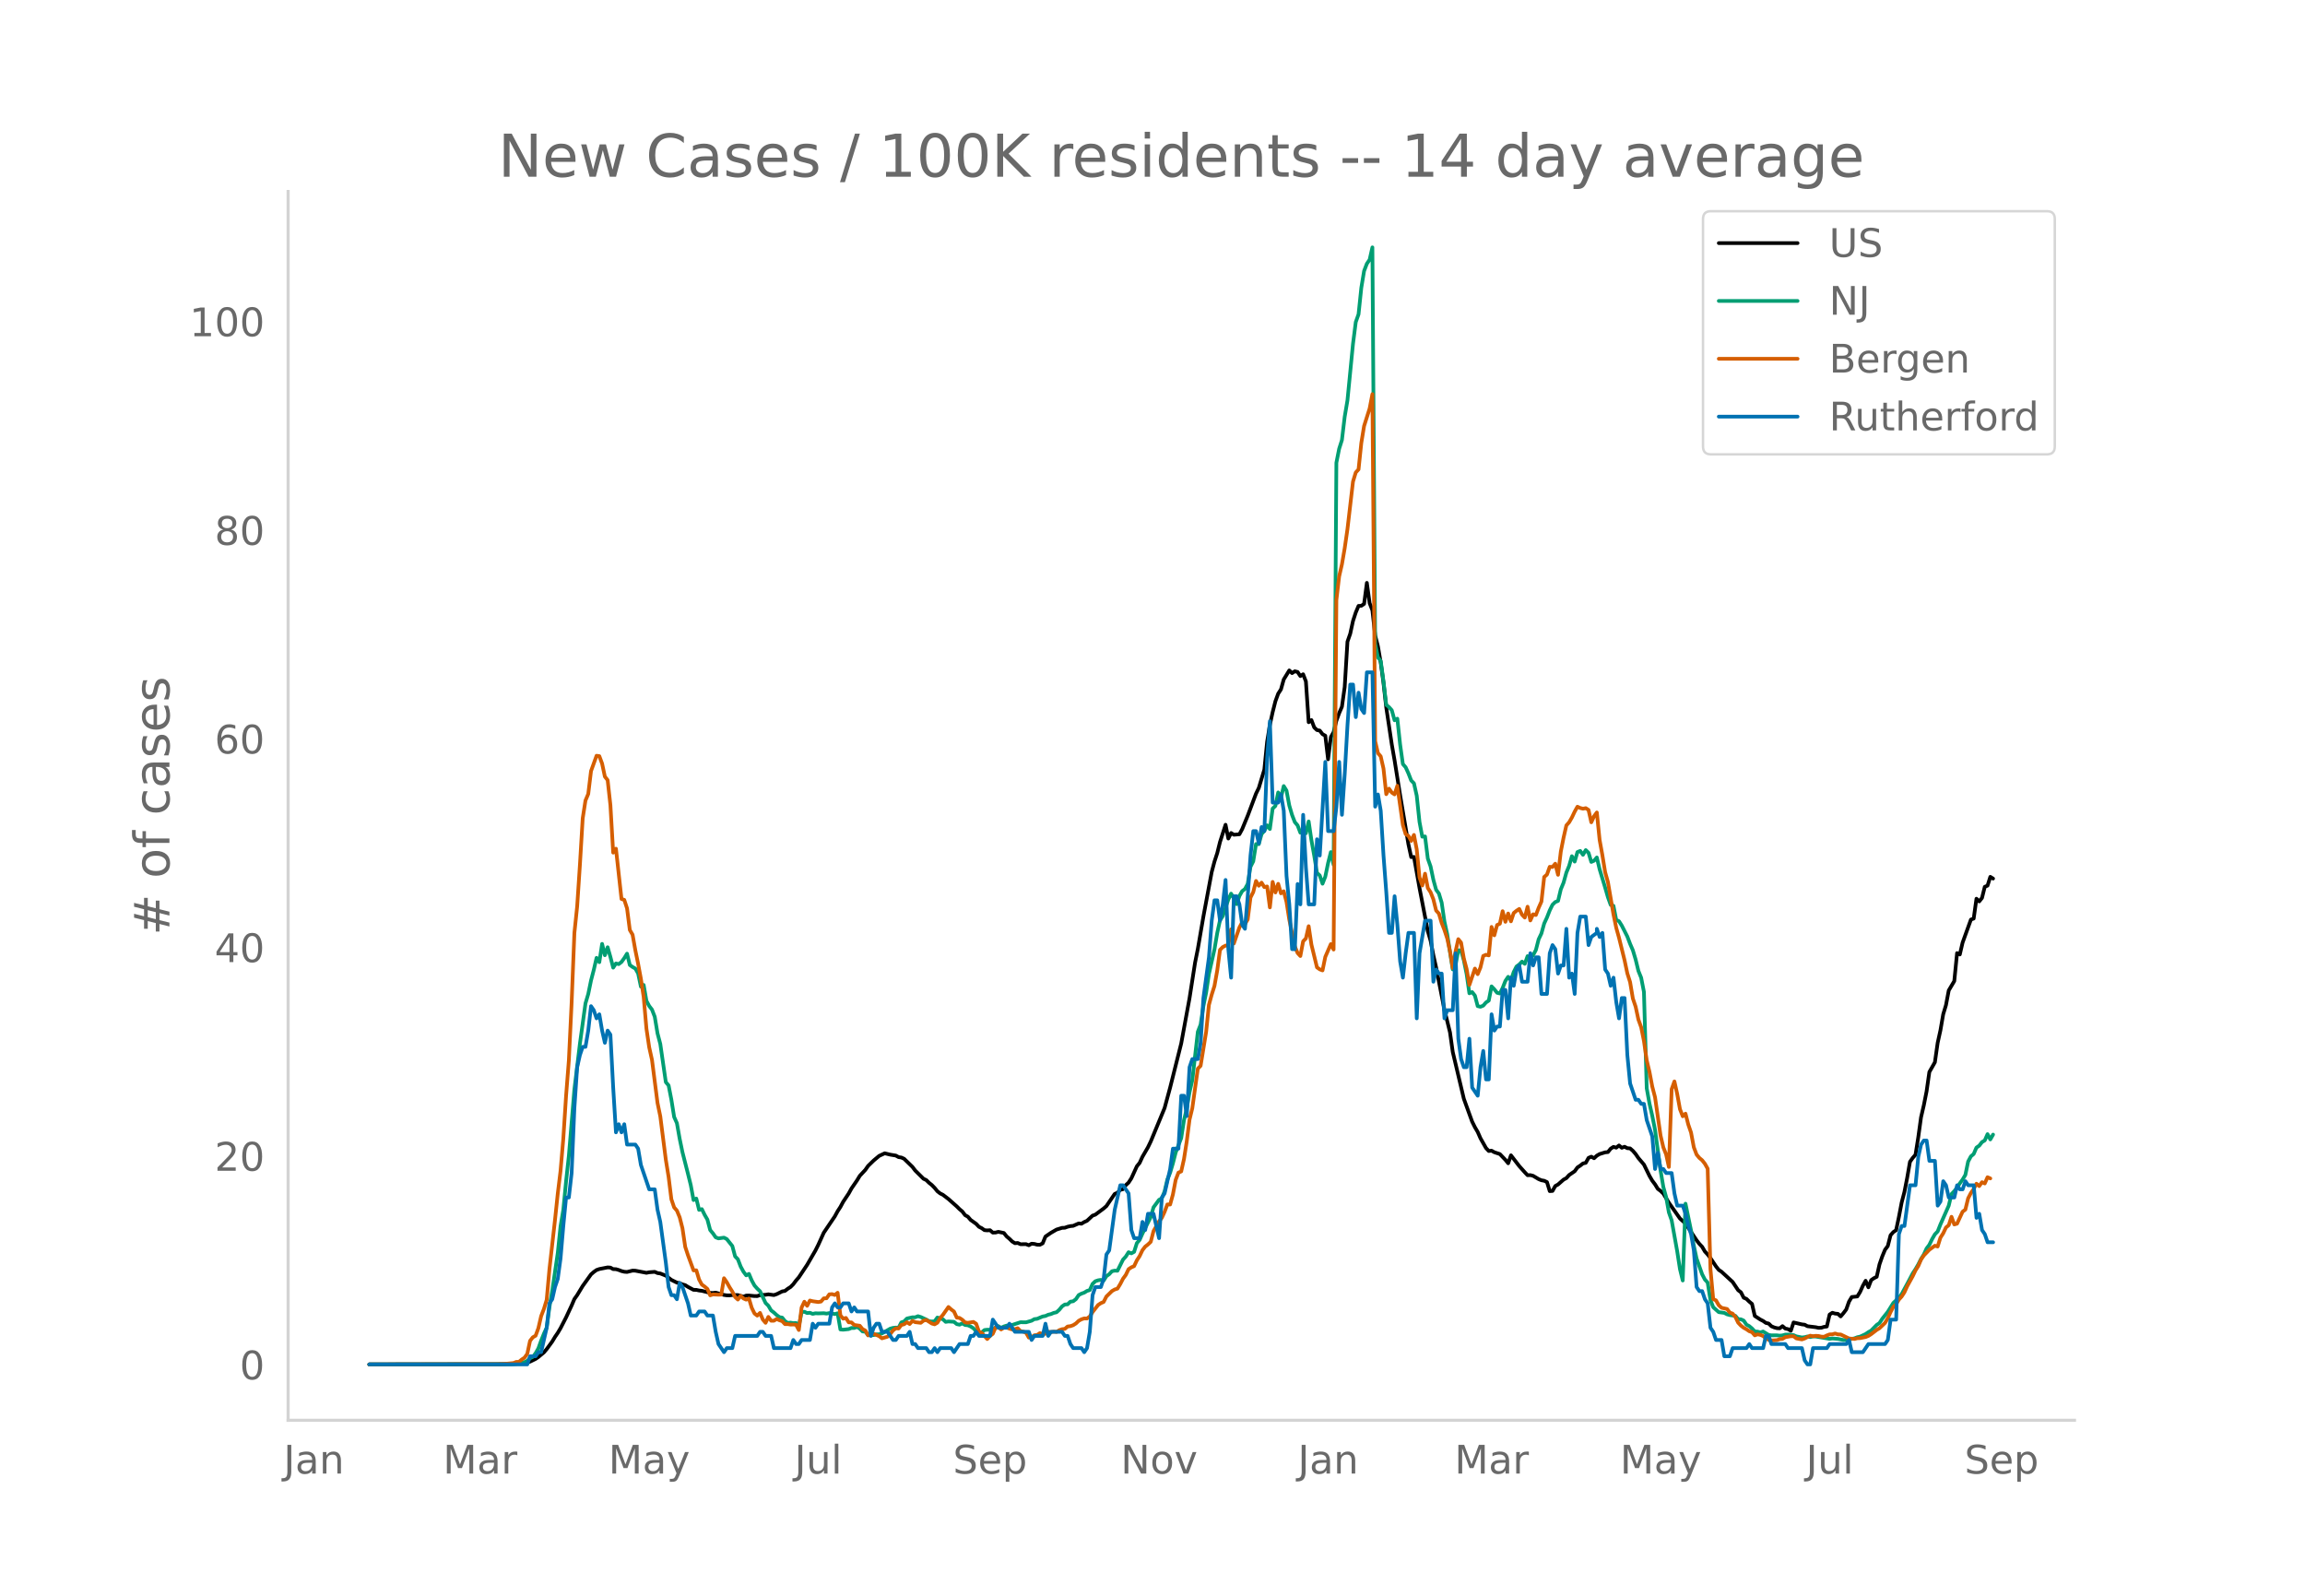 <svg height="864" viewBox="0 0 936 648" width="1248" xmlns="http://www.w3.org/2000/svg" xmlns:xlink="http://www.w3.org/1999/xlink"><defs><style>*{stroke-linecap:butt;stroke-linejoin:round}</style></defs><g id="figure_1"><path d="M0 648h936V0H0z" style="fill:#fff" id="patch_1"/><g id="axes_1"><path d="M117 576.72h725.4V77.76H117z" style="fill:none" id="patch_2"/><path clip-path="url(#pa0c0faa2e2)" d="m149.973 554.039 54.016-.064 6.753-.259 2.25-.209 1.126-.222 1.125-.366 2.25-1.1 1.126-.778 2.25-1.88 1.126-1.326 2.25-3.076 1.126-1.88 1.125-1.643 1.126-1.895 2.25-4.388 2.251-4.828 1.126-2.635 1.125-1.574 2.25-3.723 3.377-4.705 1.125-.982 1.125-.795 1.126-.396 3.376-.662 1.125.074 1.125.618 1.126.026 1.125.325 1.125.444 1.126.276 1.125.085 2.25-.55 1.126.038 4.502.862 1.125-.227 2.25-.173 1.126.5 1.125.167 2.251.887 2.25 1.718 2.251 1.105 1.126.217 1.125.499 1.126.313 1.125.713 2.25 1.193 1.126.012 1.125.252 1.126.133 3.376.847 1.125.026 1.125-.136 3.376.945 1.126.156 1.125.024 1.125-.149 2.251.01 2.25.664 1.126-.452 1.126-.023 2.25.213 1.126.008 1.125-.379 2.25-.15 1.126-.179 2.25.303 1.126-.378 2.25-1.116 1.126-.196 1.125-.877 1.126-.715 1.125-1.13 1.125-1.5 1.126-1.302 3.376-5.068 3.376-5.832 1.125-2.242 2.251-4.961 4.501-6.66 1.126-2.072 1.125-1.725 1.125-2.093 2.251-3.385 1.125-2.034 2.251-3.28 1.126-1.856 2.25-2.417 1.126-1.614 2.25-2.19 2.251-1.881 2.25-1.047 2.251.55 2.251.374 1.125.621 1.126.17 1.125.518 3.376 3.283 1.125 1.476 3.377 3.356 1.125.528 1.125 1.107 1.126.9 1.125 1.153 1.125 1.372 1.126.886 1.125.561 2.25 1.717 3.377 2.997 1.125 1.118 1.125.941 1.126 1.489 1.125.624 1.125 1.307 2.251 1.605 1.126 1.19 1.125.565 1.125.803 1.126.096 1.125-.075 1.125.974 1.126-.034 1.125-.283 2.25.47 1.126 1.405 1.125.945 1.126 1.105 1.125.696 1.125-.093 1.126.508 2.25-.03 1.126.446 1.125-.629 1.126.1 1.125.297 1.125.04 1.126-.586 1.125-2.746 2.25-1.536 2.251-1.305 2.251-.696 1.125-.043 1.126-.413 1.125-.258 1.125-.102 2.251-.983 1.125.12 1.126-.688 1.125-.505 2.25-2.087 1.126-.404 3.376-2.498 1.126-.986 3.376-4.943 1.125-.459 1.125-1.182 1.126-.279 1.125-1.634 1.125-1.035 1.126-1.728 2.25-4.91 1.126-1.377 1.125-2.455 2.25-3.874 1.126-2.333 5.627-13.603 2.25-8.302 4.502-17.92 3.376-18.378 2.25-14.423 1.126-5.623 2.25-13.07 3.377-18.105 1.125-4.241 1.126-3.446 1.125-4.533 2.25-6.99 1.126 5.592 1.125-2.244 1.126.703 2.25-.188 1.126-2.083 2.25-5.45 3.376-8.98 1.126-2.296 2.25-7.466 1.126-11.268 1.125-6.884 1.126-5.174 1.125-4.434 1.125-3.063 1.126-1.745 1.125-4.024 2.25-3.669 1.126 1.088 1.125-.736 1.126.277 1.125 1.666 1.125-.742 1.126 2.924 1.125 16.555 1.125-.86 1.126 2.962 1.125 1.095 1.125.196 1.126 1.464 1.125.616 1.125 9.582 1.126-9.007 1.125-2.016 1.126-4.638 1.125-3.077 1.125-2.6 1.126-8.005 1.125-18.423 1.125-3.232 1.126-5.182 1.125-3.439 1.125-2.668 1.126-.035 1.125-.784 1.125-8.537 1.126 8.244 1.125 2.92 1.125 10.206 1.126 4.431 1.125 6.498 1.125 8.283 1.126 10.068 2.25 14.992 1.126 6.43 2.25 14.094 3.377 20.003 1.125 5.19 1.125-.066 2.251 12.63 3.376 17.504 1.125 3.908 1.126 5.863 1.125 5.001 3.376 17.176 2.25 9.142 1.126 7.982 4.502 18.998 2.25 6.206 1.126 3.09 1.125 2.257 1.125 1.916 1.126 2.559 2.25 3.99 1.126 1.187 1.125-.131 1.125.636 2.251.742 2.25 2.347 1.126 1.393 1.126-3.23 3.376 4.379 2.25 2.514 1.126 1.19 1.125-.043 1.125.287 2.251 1.337 1.125.467 1.126.2 1.125.54 1.125 3.67 1.126-.079 1.125-2.001 1.125-.62 2.251-1.98 1.126-.602 1.125-1.251 2.25-1.54 1.126-1.542 1.125-.735 1.126-.895 1.125-.242 1.125-2.017 1.126-.482 1.125.628 1.125-1.046 1.126-.653 2.25-.693 1.126-.11 1.125-1.39 1.125-.721 1.126.323 1.125-.9 1.125.945 1.126-.421 1.125.583 1.126.088 1.125.977 1.125 1.31 1.126 1.641 2.25 2.644 2.251 4.613 1.125 1.93 1.126 1.485 1.125 1.829 1.125.84 1.126 1.085 2.25 3.723 4.502 6.4 2.25 2.031 2.251 3.427 2.25 3.381 1.126 1.448 1.126 1.192 1.125 1.911 1.125 1.207 1.126 1.468 2.25 3.37 1.126 1.416 1.125.754 4.501 4.14 2.251 3.36 1.126.855 1.125 2.186 1.125.488 1.126 1.1 1.125.935 1.125 4.887 2.251 1.463 1.125.57 1.126.797 1.125.25 1.125 1.102 1.126.48 1.125.302 1.125.06 1.126-.886 1.125.986 1.125.226 1.126.671 1.125-3.383 3.376.79 1.126.13 1.125.612 3.376.411 1.125.249 1.126-.04 1.125-.355 1.125-.144 1.126-4.865 1.125-.714 1.125.331 1.126.105 1.125 1.038 1.125-1.32 1.126-1.492 1.125-3.184 1.125-1.879 2.251-.223 1.126-1.829 1.125-2.512 1.125-2.035 1.126 2.668 1.125-2.93 1.125-.78 1.126-.563 1.125-5.032 1.125-3.23 1.126-2.726 1.125-1.5 1.125-4.4 1.126-1.275 1.125-.764 1.125-5.32 1.126-5.885 1.125-4.324 1.125-5.741 1.126-6.495 1.125-1.59 1.125-1.279 1.126-7.097 1.125-8.131 1.126-4.845 1.125-5.667 1.125-7.863 2.25-3.942 1.126-7.892 1.126-5.095 1.125-6.51 1.125-3.726 1.126-5.966 2.25-3.784 1.126-11.369 1.125.555 1.125-4.819 3.376-9.34 1.126-.415 1.125-8.062 1.126 1.096 1.125-1.416 1.125-4.506 1.126-.491 1.125-3.562 1.125.704h0" style="fill:none;stroke:#000;stroke-linecap:round;stroke-width:1.5" id="line2d_1"/><path clip-path="url(#pa0c0faa2e2)" d="m149.973 554.04 57.393-.099 3.376-.235 2.25-.579 1.126-.538 1.125-1.046 1.125-.542 1.126-1.498 1.125-1.963 1.125-3.15 1.126-2.818 1.125-2.449 1.125-8.407 1.126-6.568 2.25-15.373 1.126-10.806 1.125-6.704 1.126-11.582 1.125-10.311 2.25-27.024 2.251-18.592 2.251-16.314 1.125-3.801 1.126-5.492 1.125-4.306 1.125-4.895 1.126 1.758 1.125-7.426 1.125 4.609 1.126-3.243 1.125 3.934 1.125 4.347 1.126-1.703 1.125.272 1.125-.868 1.126-1.557 1.125-1.82 1.126 4.613 1.125.804 1.125.627 1.126 1.99 1.125 5.354 1.125-.688 1.126 6.47 1.125 2.084 1.125 1.451 1.126 2.91 1.125 6.744 1.125 4.282 2.251 15.534 1.125 1.321 1.126 5.778 1.125 7.044 1.125 2.51 1.126 6.371 1.125 5.42 2.25 8.792 1.126 4.575 1.126 6.07 1.125-.613 1.125 4.599 1.126-.304 1.125 2.29 1.125 1.948 1.126 4.245 1.125 1.352 1.125 1.618 1.126.43 2.25-.307 1.126.586 2.25 2.82 1.126 4.197 1.125 1.182 1.125 2.94 1.126 2.081 1.125 1.502 1.126-.586 1.125 2.654 1.125 2.061 1.126 1.27 1.125 1.07 2.25 4.763 1.126 1.1 1.125 1.91 1.126.856 1.125 1.035 1.125.838 1.126.198 1.125 1.42 1.125.747 1.126-.126 1.125.204 1.125-.068 1.126 1.335 1.125-5.75 1.126-.136 1.125.518 1.125-.113 1.126.45 1.125-.245 1.125.054 2.251-.078 1.125.16 1.126-.208 2.25.395 1.126-.32 1.125 6.564 1.125.102 2.251-.245 1.125-.456 1.126.006 1.125-.439 1.126.705 1.125 1.145 1.125.095 1.126 1.363 1.125.099 1.125-.09 1.126-.282 1.125-.037 1.125-.34 3.376-1.953 1.126-.306 1.125-.123 1.125.065 1.126-2.18 1.125-.362 1.125-1.199 2.251-.5h1.125l1.126-.45 1.125.334 2.25 1.042 1.126.65 1.126.134 1.125-.079 1.125-1.54 2.251.72 1.125 1.049 1.126-.164 2.25.14 1.126.933 1.125.239 1.125-.549 1.126.668 1.125.112 1.125.484 1.126.725 1.125 1.19 1.126.722 1.125-.242 1.125-.947 1.126-.126 2.25.04 1.126-.947 1.125-.541 1.125.695 1.126-.555 1.125-.365 1.125.085 2.251-.715 2.25-.736 2.251.03 2.251-.64 1.126-.65 1.125-.13 2.25-.947 1.126-.204 1.125-.508 1.126-.269 1.125-.477 1.125-.252 1.126-1.025 1.125-1.366 1.125-.767 1.126-.068 1.125-1.083 1.125-.153 1.126-.862 1.125-1.656 1.125-.59 1.126-.404 1.125-.692 1.125-.344 1.126-2.5 1.125-1.08 1.126-.389 1.125-.18 1.125.306 1.126-1.812 1.125-.787 1.125-1.216 1.126-.238 1.125.044 2.25-4.53 1.126-1.223 1.125-1.775 1.126.463 1.125-.613 1.125-3.56 1.126-1.288 1.125-2.544 3.376-6.708 1.126-3.972 2.25-3.055 1.126-.6 1.125-2.847 1.125-4.814 1.126-2.725 1.125-3.802 1.125-4.404 2.251-5.88 1.125-7.256 1.126-4.752 1.125-6.615 1.125-4.84 2.251-19.707 1.125-2.899 1.126-7.501 1.125-5.488 1.125-7.562 2.251-9.988 1.126-6.66 1.125-5.188 1.125-1.696 2.25-6.728 1.126-2.378 1.126 1.877 1.125 2.381 1.125-3.307 1.126-1.976 1.125-.848 1.125-2.082 1.126-6.939 1.125-2.231 1.125-7.024 1.126.061 1.125-4.091 1.125-1.376 1.126-2.204 1.125 1.516 1.126-8.305 1.125-1.073 1.125-5.478 1.126 2.18 1.125-4.762 1.125 1.833 1.126 6.019 1.125 3.86 1.125 2.912 1.126 1.335 1.125 2.974 1.125-1.179 1.126 1.418 1.125-4.804 1.125 7.634 1.126 6.248 1.125 6.997 1.125 1.052 1.126 3.349 1.125-2.865 1.125-5.467 1.126-4.497 1.125 5.127 1.126-163.242 1.125-5.658 1.125-3.553 1.126-9.453 1.125-6.68 2.25-22.953 1.126-8.833 1.125-3.165 1.126-10.764 1.125-6.8 1.125-2.943 1.126-1.662 1.125-4.994 1.125 160.919 1.126 5.576 1.125 1.407 1.125 8.281 1.126 9.61 1.125.896 1.126 1.274 1.125 4.067 1.125-.647 1.126 10.45 1.125 7.993 1.125 1.29 1.126 2.47 1.125 2.889 1.125 1.151 1.126 5.032 1.125 10.655 1.125 5.992 1.126-.095 1.125 8.986 1.125 3.202 1.126 5.39 1.125 4.084 1.125 1.498 1.126 3.714 1.125 7.678 1.126 5.167 2.25 14.274 1.126-1.646 1.125-6.125 1.125.045 1.126 4.026 1.125 5.56 1.125 7.838 1.126-.487 1.125 1.427 1.125 4.265 1.126.276 1.125-.467 1.125-1.288 1.126-.756 1.125-5.78 1.125 1.171 1.126 1.424 1.125.283 1.125-2.221 1.126-2.875 1.125-1.666 1.126 1.352 1.125-3.297 1.125-2.238 1.126-.814 1.125-1.182 1.125.913 1.126-3.134 1.125 1.09 1.125-1.458 1.126-2.116 1.125-4.357 1.125-2.364 1.126-4.043 1.125-2.446 1.125-2.875 1.126-2.306 1.125-1.094 1.125-.443 1.126-4.71 1.125-2.723 1.126-4.07 1.125-2.722 1.125-3.938 1.126 2.194 1.125-3.87 1.125-.467 1.126 1.581 1.125-1.918 1.125 1.09 1.126 3.717 1.125-.494 1.125-1.322 1.126 4.79 2.25 7.443 1.126 3.9 1.125 3.13 1.125.358 1.126 5.757 1.125.504 1.125 1.782 2.251 4.428 1.126 2.974 1.125 2.61 1.125 3.754 1.126 4.629 1.125 2.78 1.125 5.767 1.126 39.11 1.125 6.234 1.125 4.946 1.126 5.702 2.25 16.545 1.126 6.647 1.125 4.087 1.125 6.251 1.126 3.223 2.25 12.55 1.126 7.265 1.125 4.616 1.126-31.193 2.25 10.86 1.126 6.186 1.125 5.225 2.25 6.377 1.126 2.163 1.125 1.223 1.126 7.103 1.125 2.902 2.25 2 2.251.3 1.126.586 1.125.31 2.25.31 1.126 1.331 1.126.079 1.125.514 1.125 1.66 1.126.582 1.125.953 1.125 1.223 1.126.068 1.125.314 1.125-.361 2.251 1.38 1.125.177 2.251-.007 1.125.133 1.126-.116 1.125-.31 1.125-.034 2.251.238 1.125.511 2.251.45 1.126-.123 1.125-.286 1.125.238 1.126-.255 1.125.04 5.627.938 1.125-.15 2.25.17 2.251.45 1.126-.051 3.376-.62 1.125-.453 1.126-.232 2.25-1.056 1.126-.777 1.125-.627 2.25-2.299 1.126-.77 1.125-1.717 2.251-2.83 2.25-3.615 2.251-2.108 1.126-1.468 2.25-4.136 2.251-4.285 1.125-1.704 1.126-1.928 1.125-2.23 1.126-1.81 1.125-2.452 1.125-1.489 1.126-2.31 1.125-1.951 1.125-1.159 1.126-2.844 3.376-7.63 1.125-4.708 1.125-1.179 1.126-1.451 1.125-1.73 1.125-1.523 1.126-1.894 1.125-5.43 1.125-2.109 1.126-.957 1.125-2.6 1.126-.776 1.125-1.455 1.125-.68 1.126-2.549 1.125 2.146 1.125-1.962h0" style="fill:none;stroke:#009e73;stroke-linecap:round;stroke-width:1.5" id="line2d_2"/><path clip-path="url(#pa0c0faa2e2)" d="m149.973 554.04 51.766-.097 3.376-.13 3.376-.325 1.125-.454 1.126-.033 1.125-.94 1.125-.747 1.126-1.558 1.125-5.29 1.125-1.429 1.126-.649 1.125-3.051 1.125-4.9 1.126-2.922 1.125-3.7 1.125-12.496 2.251-19.929 1.125-10.71 1.126-9.218 1.125-13.113 1.126-17.397 1.125-14.313 1.125-23.434 1.126-28.367 1.125-10.776 1.125-16.975 1.126-18.792 1.125-7.238 1.125-2.662 1.126-9.282 2.25-6.232 1.126.162 1.125 3.019 1.125 5.29 1.126 1.428 1.125 10.16 1.125 19.279 1.126-1.59 2.25 20.415 1.126.357 1.125 3.44 1.126 8.796 1.125 1.915 1.125 6.329 1.126 5.485 1.125 6.07 1.125 7.367 1.126 12.886 1.125 7.595 1.125 5.063 2.251 17.527 1.125 5.42 2.251 17.656 1.125 6.946 1.126 9.088 1.125 3.31 1.125 1.299 1.126 2.726 1.125 4.415 1.126 7.594 1.125 3.408 2.25 6.135 1.126-.033 1.125 3.733 1.126 2.077 1.125.779 1.125.974 1.126 2.596 1.125-.357 2.25.098 1.126-.033 1.125-6.653 1.126 1.622 1.125 2.045 1.125 1.753 1.126 2.207 1.125 1.038 1.125-1.525 1.126 1.071 1.125.487 1.126-.454 1.125 3.765 1.125 2.304 1.126.876 1.125-1.103 1.125 2.694 1.126 1.33 1.125-2.401 1.125 1.558h1.126l1.125-.714 1.125.519 1.126.357 1.125 1.2h1.125l1.126.195 1.125-.032 1.125.097 1.126 2.143 1.125-9.12 1.126-2.37 1.125 1.655 1.125-2.142 1.126.292 2.25.325 1.126-.195 1.125-1.298 1.125-.033 1.126-1.59 1.125-.098 1.125.357 1.126-.908 1.125 9.185 1.125 1.33 1.126-.291 1.125 1.785 1.125.032 1.126 1.039 2.25.324 1.126 1.364 1.125.551 1.126 2.013 1.125-.78 1.125.098 2.251.974 1.125.876 2.251-.65 1.125-1.103 1.126-1.46 1.125-.844 1.125.065 1.126-1.428 1.125-.292 1.125-.844 1.126.746 1.125-1.266 1.125.52 2.251.26 1.126-.877 1.125-.292 2.25 1.46 1.126.325 1.125-.649 1.126-1.883 1.125-1.298 2.25-3.213 1.126 1.006 1.125.844 1.126 2.467 1.125.13 1.125.746 1.126 1.071 1.125.162 2.25-.357 1.126.747 1.126 3.18 1.125.52 2.25 2.5 1.126-1.267 1.125-.844 1.126-2.564 1.125-.227 1.125 1.006 1.126-.746 1.125-.065 1.125.487 1.126.324 1.125-.13 1.125-.357 1.126 1.169 1.125.195 1.125.454 1.126 1.98 1.125-.162 1.126-.78 1.125-.13 1.125-.746 1.126.325 1.125-.033 1.125-.843 1.126.13 1.125-.195 1.125.13 1.126-.715 1.125-.389 1.125-.13 1.126-.974 1.125-.13 1.125-.389 1.126-.714 1.125-1.071 1.125-.617 1.126-.357 1.125.033 1.125-.812 1.126-1.785 2.25-2.888 1.126-.747 1.125-.487 1.126-2.207 2.25-2.207 1.126-.65 1.125-.356 1.125-1.85 1.126-2.175 1.125-1.525 1.125-2.337 1.126-.747 1.125-.486 1.125-2.37 1.126-1.72 1.125-2.37 1.125-1.46 1.126-.876 1.125-1.071 1.126-4.35 2.25-3.96 1.126-1.427 1.125-2.435 1.125-3.018 1.126.032 1.125-4.057 1.125-5.94 1.126-2.953 1.125-.487 1.125-4.998 1.126-7.206 1.125-8.795 1.125-4.642 2.251-16.098 1.125-1.136 2.251-13.795 1.125-10.938 1.126-4.154 1.125-3.538 1.126-6.296 1.125-8.374 1.125-1.136 1.126-.584 1.125-.26 1.125-6.362 1.126 5.745 2.25-6.491 1.126-2.11 1.125.747 1.125-1.883 1.126-8.893 1.125-2.24 1.125-4.511 1.126 1.947 1.125-1.266 1.125 1.818 1.126-.26 1.125 8.504 1.126-10.354 1.125 4.285 1.125-3.506 1.126 3.863 1.125-.844 1.125 4.317 1.126 7.173 2.25 10.873 1.126 2.694 1.125 1.233 1.125-5.972 1.126-1.169 1.125-4.966 1.125 7.498 2.251 9.218 1.125.811 1.126.422 1.125-5.485 2.25-5.193 1.126 2.207 1.126-141.902 1.125-9.607 1.125-4.9 1.126-6.525 1.125-7.79 2.25-19.311 1.126-3.7 1.125-1.233 1.126-10.744 1.125-6.88 2.25-7.109 1.126-5.842 1.125 140.928 1.126 4.836 1.125 1.33 1.125 4.934 1.126 10.419 1.125-2.24 1.126 1.59 1.125.747 1.125-3.505 2.25 15.936 1.126 3.7 1.126.714 1.125 2.045 1.125-2.434 1.126 5.874 1.125 11.393 1.125 3.278 1.126-4.804 1.125 5.81 1.125 1.72 1.126 2.857 1.125 4.576 1.125 1.233 1.126 3.798 1.125 2.888 1.126 3.408 1.125 5.258 1.125 6.784 1.126-6.719 1.125-5.03 1.125 1.395 1.126 6.427 1.125 4.251 1.125 6.524 2.251-6.653 1.125 2.272 1.126-2.727 1.125-4.674 1.125-.486 1.126.26 1.125-11.555 1.125 3.408 1.126-4.187 1.125-.52 1.125-5.095 1.126 4.316 1.125-3.375 1.126 3.18 1.125-3.375 1.125-.909 1.126-.746 1.125 2.337 1.125 1.168 1.126-4.414 1.125 5.583 1.125-2.5 1.126.293 1.125-2.922 1.125-2.531 1.126-9.997 1.125-.974 1.125-3.148 1.126.065 1.125-1.33 1.125 4.51 1.126-9.444 1.125-5.68 1.126-4.934 1.125-1.265 1.125-1.948 1.126-2.37 1.125-2.012 1.125.52 1.126.292 1.125-.227 1.125.714 1.126 5.03 1.125-2.466 1.125-1.526 1.126 11.133 1.125 6.2 1.125 6.913 1.126 3.992 2.25 13.145 1.126 5.453 1.125 4.024 2.25 9.12 1.126 5.324 1.126 3.57 1.125 6.653 1.125 3.344 1.126 5.225 1.125 3.116 1.125 5.583 1.126 7.854 1.125 4.706 1.125 5.94 1.126 4.317 2.25 15.611 1.126 4.772 1.125 2.856 1.125 5.096 1.126-31.581 1.125-3.148 1.125 5.063 1.126 6.2 1.125 2.888 1.126-1.071 1.125 4.414 1.125 3.278 1.126 5.972 1.125 2.954 1.125 1.363 1.126.941 1.125 1.428 1.125 2.013 1.126 40.7 1.125 12.27 1.125.486 1.126 1.98 1.125 1.039 2.25.486 1.126 1.461 1.125.422 1.126 1.363 1.125 2.305 1.126 1.2 1.125.877 1.125.616 1.126.78 1.125.389 1.125 1.298 1.126-.422 1.125.227 1.125.455 1.126.941 1.125.617 1.125.26 2.251-.13 1.125-.422 1.126-.098 1.125-.681 2.25-.39h1.126l1.125.877 2.251.421 1.126-.389 2.25-1.136 1.126.227 1.125-.162 1.125.065 1.126.26 1.125.064 1.125-.551 1.126-.422 1.125-.033 1.125-.324 1.126.357 1.125.032 3.376 1.623 2.25.195 1.126-.292 1.126-.033 2.25-.454 1.126-.455 1.125-.714 2.25-1.72 1.126-.682 2.25-2.142 1.126-1.882 1.125-2.532 1.126-2.11 1.125-1.07 1.125-1.883 1.126-1.233 1.125-1.72 1.125-2.467 2.251-4.09 1.125-2.337 1.126-1.785 1.125-2.629 1.126-1.655 2.25-2.337 2.25-1.623 1.126.325 1.126-3.603 1.125-1.753 1.125-2.37 1.126-.94 1.125-3.408 1.125 3.115 1.126-.324 2.25-4.869 1.126-.843 1.125-4.577 1.125-2.175 1.126-1.59 1.125-2.175 1.126.974 1.125-1.59 1.125.52 1.126-2.533 1.125.487h0" style="fill:none;stroke:#d55e00;stroke-linecap:round;stroke-width:1.5" id="line2d_3"/><path clip-path="url(#pa0c0faa2e2)" d="M149.973 554.04h64.145l1.125-3.306h2.25l1.126-1.653h1.125l2.251-9.919 1.125-9.918 1.126-1.653 1.125-4.96 1.125-3.306 1.126-8.265 1.125-13.225 1.126-11.571h1.125l1.125-9.919 1.126-26.45 1.125-16.53 1.125-4.96 1.126-3.305h1.125l1.125-6.613 1.126-9.918 1.125 1.653 1.125 3.306 1.126-1.653 1.125 6.612 1.125 4.96 1.126-4.96 1.125 1.653 1.125 21.49 1.126 18.184 1.125-3.306 1.125 3.306 1.126-3.306 1.125 8.266h3.376l1.126 1.653 1.125 6.612 3.376 9.918h2.25l1.126 8.266 1.125 4.96 2.251 16.53 1.125 9.918 1.126 3.307h1.125l1.125 1.653 1.126-6.613 1.125 1.653 2.25 6.613 1.126 4.959h2.25l1.126-1.653h2.251l1.125 1.653h2.251l1.125 6.612 1.126 4.96 2.25 3.306 1.126-1.653h2.25l1.126-4.96h9.003l1.125-1.653h1.125l1.126 1.653h2.25l1.126 4.96h6.752l1.125-3.306 1.125 1.653h1.126l1.125-1.653h3.376l1.126-6.613 1.125 1.653 1.125-1.653h4.502l1.125-6.612 1.125-1.653 1.126 1.653h1.125l1.125-1.653h2.251l1.125 3.306 1.126-1.653 1.125 1.653h4.502l1.125 9.918 1.125-3.306 1.126-1.653h1.125l1.125 3.306h2.251l2.25 3.307h1.126l1.125-1.654h3.376l1.126-1.653 1.125 4.96h1.125l1.126 1.653h3.376l1.125 1.653h1.126l1.125-1.653 1.125 1.653 1.126-1.653h4.501l1.125 1.653 2.251-3.306h3.376l1.125-3.307h1.126l1.125-1.653 1.126 1.653h4.5l1.126-6.612 2.251 3.306h3.376l1.125-1.653 2.251 3.306h5.627l1.125 3.307 1.126-1.654h3.376l1.125-4.959 1.125 4.96 1.126-1.654h4.501l1.125 1.653h1.126l1.125 3.307 1.125 1.653h3.376l1.126 1.653 1.125-1.653 1.125-6.613 1.126-14.877 1.125-3.307h2.25l1.126-3.306 1.126-9.918 1.125-1.653 2.25-16.531 2.251-9.919h1.126l2.25 3.307 1.126 14.877 1.125 3.306h2.25l1.126-6.612 1.125 3.306 1.126-6.612h2.25l2.251 9.918 1.126-16.53 1.125-1.653 2.25-9.919 1.126-8.265h2.25l1.126-21.49h1.125l1.126 8.265 1.125-19.837 1.125-3.306h2.251l1.125-6.612 1.126-18.184 2.25-16.531 1.126-14.878 1.125-8.265h1.126l1.125 8.265 1.125-6.612 1.126-9.919 1.125 28.103 1.125 11.571 1.126-33.061h1.125l1.125 3.306 1.126 8.265 1.125 1.653 1.125-13.224 1.126-16.531 1.125-9.919h1.125l1.126 4.96 1.125-6.613 1.125 1.653 1.126-29.755 1.125-14.878 1.126 33.062h2.25l1.126-3.306 1.125 6.612 1.125 26.45 1.126 11.57 1.125 18.185h1.125l1.126-26.45 1.125 8.266 1.125-36.368 1.126 21.49 1.125 14.878h2.25l1.126-26.45 1.125 6.613 2.251-38.021 1.125 28.102h2.251l1.126-9.918 1.125-18.184 1.125 21.49 1.126-16.53 1.125-19.838 1.125-16.53h1.126l1.125 13.224 1.125-9.918 1.126 6.612 1.125 1.653 1.125-16.53h2.251l1.125 54.55 1.126-4.958 1.125 6.612 1.125 18.184 1.126 14.878 1.125 16.53h1.126l1.125-14.877 1.125 11.571 1.126 14.878 1.125 6.612 1.125-9.918 1.126-8.266h2.25l1.126 34.715 1.125-26.45 2.25-13.224h2.251l1.126 24.796 1.125-4.959 1.125 1.653h1.126l1.125 18.184 1.126-3.306h2.25l1.126-23.143 1.125 34.714 1.125 8.266 1.126 3.306h1.125l1.125-11.572 1.126 19.837 2.25 3.307 1.126-11.572 1.125-6.612 1.125 11.571h1.126l1.125-26.449 1.125 6.612 1.126-1.653h1.125l1.125-14.877h1.126l1.125 11.571 1.126-16.53 1.125 3.305 1.125-6.612 1.126-1.653 1.125 6.612h2.25l1.126-11.571 1.125 4.959 1.126-3.306h1.125l1.125 14.878h2.251l1.125-16.531 1.126-3.306 1.125 1.653 1.125 9.918 1.126-3.306h1.125l1.126-14.878 1.125 19.837 1.125-1.653 1.126 8.266 1.125-24.797 1.125-6.612h2.251l1.125 11.572 1.126-3.307 2.25-1.653v-1.653l1.126 3.306 1.125-1.653 1.125 14.878 1.126 1.653 1.125 4.96 1.125-3.307 1.126 9.919 1.125 6.612 1.125-8.265h1.126l1.125 23.143 1.126 11.571 2.25 6.613h1.126l1.125 1.653h1.125l1.126 6.612 2.25 6.612 1.126 13.225 1.125-6.612 1.125 6.612h1.126l1.125 1.653h2.25l1.126 8.266 1.125 4.959h2.251l1.126 3.306 1.125 4.96 1.125 3.305 1.126 6.613 1.125 14.877 1.125 1.654h1.126l1.125 3.306 1.125 1.653 1.126 9.918 1.125 1.653 1.125 3.307h2.251l1.125 6.612h2.251l1.125-3.306h5.627l1.126-1.653 1.125 1.653h4.501l1.126-4.96h1.125l1.125 3.307h5.627l1.125 1.653h5.627l1.126 4.959 1.125 1.653h1.125l1.126-6.612h5.626l1.126-1.653h6.752l1.125-1.653 1.125 4.959h4.502l2.25-3.306h6.753l1.125-1.653 1.125-8.266h2.251l1.125-34.715 1.126-3.306h1.125l2.25-16.53h2.251l1.126-11.572 1.125-4.96 1.126-1.652h1.125l1.125 8.265h2.25l1.126 18.184 1.126-1.653 1.125-8.266 1.125 1.653 1.126 4.96h2.25l1.126-4.96 1.125 1.653h1.125l1.126-3.306 1.125 1.653h2.25l1.126 13.225 1.126-1.653 1.125 6.612 1.125 1.653 1.126 3.307h2.25" style="fill:none;stroke:#0072b2;stroke-linecap:round;stroke-width:1.5" id="line2d_4"/><path d="M117 576.72V77.76" style="fill:none;stroke:#d3d3d3;stroke-linecap:square;stroke-linejoin:miter;stroke-width:1.25" id="patch_3"/><path d="M117 576.72h725.4" style="fill:none;stroke:#d3d3d3;stroke-linecap:square;stroke-linejoin:miter;stroke-width:1.25" id="patch_4"/><g id="matplotlib.axis_1"><g id="xtick_1"><g style="fill:#696969" transform="matrix(.16 0 0 -.16 115.133 598.378)" id="text_1"><defs><path d="M9.813 72.906h9.859V5.078q0-13.187-5-19.14-5-5.954-16.094-5.954h-3.75v8.297h3.078q6.531 0 9.219 3.672Q9.813-4.39 9.813 5.078z" id="DejaVuSans-74"/><path d="M34.281 27.484q-10.89 0-15.093-2.484-4.204-2.484-4.204-8.5 0-4.781 3.157-7.594 3.156-2.797 8.562-2.797 7.485 0 12 5.297 4.516 5.297 4.516 14.078v2zm17.922 3.72V0H43.22v8.297Q40.14 3.328 35.547.953q-4.594-2.375-11.234-2.375-8.391 0-13.36 4.719Q6 8.016 6 15.922q0 9.219 6.172 13.906 6.187 4.688 18.437 4.688h12.61v.89q0 6.203-4.078 9.594-4.078 3.39-11.453 3.39-4.688 0-9.141-1.124-4.438-1.125-8.531-3.375v8.312q4.921 1.906 9.562 2.844 4.64.953 9.031.953 11.875 0 17.735-6.156 5.86-6.14 5.86-18.64z" id="DejaVuSans-97"/><path d="M54.89 33.016V0h-8.984v32.719q0 7.765-3.031 11.61-3.031 3.858-9.078 3.858-7.281 0-11.484-4.64-4.204-4.625-4.204-12.64V0H9.08v54.688h9.03v-8.5q3.235 4.937 7.594 7.374Q30.078 56 35.797 56q9.422 0 14.25-5.828 4.844-5.828 4.844-17.156z" id="DejaVuSans-110"/></defs><use xlink:href="#DejaVuSans-74"/><use x="29.492" xlink:href="#DejaVuSans-97"/><use x="90.771" xlink:href="#DejaVuSans-110"/></g></g><g id="xtick_2"><g style="fill:#696969" transform="matrix(.16 0 0 -.16 179.893 598.378)" id="text_2"><defs><path d="M9.813 72.906h14.703l18.593-49.61 18.703 49.61h14.704V0H66.89v64.016l-18.797-50h-9.907l-18.796 50V0H9.813z" id="DejaVuSans-77"/><path d="M41.11 46.297q-1.516.875-3.297 1.281Q36.03 48 33.89 48q-7.625 0-11.703-4.953-4.079-4.953-4.079-14.234V0H9.08v54.688h9.03v-8.5q2.844 4.984 7.375 7.39Q30.031 56 36.531 56q.922 0 2.047-.125 1.125-.11 2.484-.36z" id="DejaVuSans-114"/></defs><use xlink:href="#DejaVuSans-77"/><use x="86.279" xlink:href="#DejaVuSans-97"/><use x="147.559" xlink:href="#DejaVuSans-114"/></g></g><g id="xtick_3"><g style="fill:#696969" transform="matrix(.16 0 0 -.16 247.093 598.378)" id="text_3"><defs><path d="M32.172-5.078q-3.797-9.766-7.422-12.735-3.61-2.984-9.656-2.984H7.906v7.516h5.282q3.703 0 5.75 1.765Q21-9.766 23.483-3.219l1.61 4.094-22.11 53.813H12.5l17.094-42.766 17.093 42.766h9.516z" id="DejaVuSans-121"/></defs><use xlink:href="#DejaVuSans-77"/><use x="86.279" xlink:href="#DejaVuSans-97"/><use x="147.559" xlink:href="#DejaVuSans-121"/></g></g><g id="xtick_4"><g style="fill:#696969" transform="matrix(.16 0 0 -.16 322.627 598.378)" id="text_4"><defs><path d="M8.5 21.578v33.11h8.984V21.922q0-7.766 3.016-11.656 3.031-3.875 9.094-3.875 7.265 0 11.484 4.64 4.234 4.64 4.234 12.656v31h8.985V0h-8.984v8.406Q42.047 3.422 37.718 1q-4.313-2.422-10.032-2.422-9.421 0-14.312 5.86Q8.5 10.296 8.5 21.578zM31.11 56z" id="DejaVuSans-117"/><path d="M9.422 75.984h8.984V0H9.422z" id="DejaVuSans-108"/></defs><use xlink:href="#DejaVuSans-74"/><use x="29.492" xlink:href="#DejaVuSans-117"/><use x="92.871" xlink:href="#DejaVuSans-108"/></g></g><g id="xtick_5"><g style="fill:#696969" transform="matrix(.16 0 0 -.16 386.97 598.378)" id="text_5"><defs><path d="M53.516 70.516V60.89q-5.61 2.687-10.594 4-4.984 1.328-9.625 1.328-8.047 0-12.422-3.125t-4.375-8.89q0-4.845 2.906-7.313 2.907-2.453 11.016-3.97l5.953-1.218q11.031-2.11 16.281-7.406 5.25-5.297 5.25-14.172 0-10.61-7.11-16.078-7.093-5.469-20.812-5.469-5.172 0-11.015 1.172Q13.14.922 6.89 3.219v10.156q6-3.36 11.765-5.078 5.766-1.703 11.328-1.703 8.438 0 13.032 3.312 4.593 3.328 4.593 9.485 0 5.359-3.297 8.39-3.296 3.032-10.812 4.547L27.484 33.5q-11.03 2.188-15.968 6.875-4.922 4.688-4.922 13.047 0 9.672 6.812 15.234 6.813 5.563 18.766 5.563 5.14 0 10.453-.938 5.328-.922 10.89-2.765z" id="DejaVuSans-83"/><path d="M56.203 29.594v-4.39H14.891q.593-9.282 5.593-14.142 5-4.859 13.938-4.859 5.172 0 10.031 1.266 4.86 1.265 9.656 3.812v-8.5Q49.266.734 44.187-.344 39.11-1.422 33.892-1.422q-13.094 0-20.735 7.61-7.64 7.625-7.64 20.625 0 13.421 7.25 21.296Q20.016 56 32.328 56q11.031 0 17.453-7.11 6.422-7.093 6.422-19.296zm-8.984 2.64q-.094 7.36-4.125 11.75-4.032 4.407-10.672 4.407-7.516 0-12.031-4.25-4.516-4.25-5.203-11.97z" id="DejaVuSans-101"/><path d="M18.11 8.203v-29H9.077v75.484h9.031v-8.296q2.844 4.875 7.157 7.234Q29.594 56 35.594 56q9.968 0 16.187-7.906 6.235-7.907 6.235-20.797T51.78 6.484q-6.218-7.906-16.187-7.906-6 0-10.328 2.375-4.313 2.375-7.157 7.25zm30.578 19.094q0 9.906-4.079 15.547-4.078 5.64-11.203 5.64-7.14 0-11.218-5.64-4.079-5.64-4.079-15.547 0-9.906 4.078-15.547 4.079-5.64 11.22-5.64 7.124 0 11.202 5.64t4.078 15.547z" id="DejaVuSans-112"/></defs><use xlink:href="#DejaVuSans-83"/><use x="63.477" xlink:href="#DejaVuSans-101"/><use x="125" xlink:href="#DejaVuSans-112"/></g></g><g id="xtick_6"><g style="fill:#696969" transform="matrix(.16 0 0 -.16 455.082 598.378)" id="text_6"><defs><path d="M9.813 72.906h13.28l32.329-60.984v60.984h9.562V0h-13.28L19.39 60.984V0H9.813z" id="DejaVuSans-78"/><path d="M30.61 48.39q-7.22 0-11.422-5.64-4.204-5.64-4.204-15.453 0-9.813 4.172-15.453 4.188-5.64 11.453-5.64 7.188 0 11.375 5.655 4.203 5.672 4.203 15.438 0 9.719-4.203 15.406-4.187 5.688-11.375 5.688zm0 7.61q11.718 0 18.406-7.625 6.703-7.61 6.703-21.078 0-13.422-6.703-21.078-6.688-7.64-18.407-7.64-11.765 0-18.437 7.64-6.656 7.656-6.656 21.078 0 13.469 6.656 21.078Q18.844 56 30.609 56z" id="DejaVuSans-111"/><path d="M2.984 54.688H12.5L29.594 8.797l17.093 45.89h9.516L35.687 0H23.485z" id="DejaVuSans-118"/></defs><use xlink:href="#DejaVuSans-78"/><use x="74.805" xlink:href="#DejaVuSans-111"/><use x="135.986" xlink:href="#DejaVuSans-118"/></g></g><g id="xtick_7"><g style="fill:#696969" transform="matrix(.16 0 0 -.16 527.011 598.378)" id="text_7"><use xlink:href="#DejaVuSans-74"/><use x="29.492" xlink:href="#DejaVuSans-97"/><use x="90.771" xlink:href="#DejaVuSans-110"/></g></g><g id="xtick_8"><g style="fill:#696969" transform="matrix(.16 0 0 -.16 590.645 598.378)" id="text_8"><use xlink:href="#DejaVuSans-77"/><use x="86.279" xlink:href="#DejaVuSans-97"/><use x="147.559" xlink:href="#DejaVuSans-114"/></g></g><g id="xtick_9"><g style="fill:#696969" transform="matrix(.16 0 0 -.16 657.845 598.378)" id="text_9"><use xlink:href="#DejaVuSans-77"/><use x="86.279" xlink:href="#DejaVuSans-97"/><use x="147.559" xlink:href="#DejaVuSans-121"/></g></g><g id="xtick_10"><g style="fill:#696969" transform="matrix(.16 0 0 -.16 733.38 598.378)" id="text_10"><use xlink:href="#DejaVuSans-74"/><use x="29.492" xlink:href="#DejaVuSans-117"/><use x="92.871" xlink:href="#DejaVuSans-108"/></g></g><g id="xtick_11"><g style="fill:#696969" transform="matrix(.16 0 0 -.16 797.723 598.378)" id="text_11"><use xlink:href="#DejaVuSans-83"/><use x="63.477" xlink:href="#DejaVuSans-101"/><use x="125" xlink:href="#DejaVuSans-112"/></g></g></g><g id="matplotlib.axis_2"><g id="ytick_1"><g style="fill:#696969" transform="matrix(.16 0 0 -.16 97.32 560.119)" id="text_12"><defs><path d="M31.781 66.406q-7.61 0-11.453-7.5Q16.5 51.422 16.5 36.375q0-14.984 3.828-22.484 3.844-7.5 11.453-7.5 7.672 0 11.5 7.5 3.844 7.5 3.844 22.484 0 15.047-3.844 22.531-3.828 7.5-11.5 7.5zm0 7.813q12.266 0 18.735-9.703 6.468-9.688 6.468-28.141 0-18.406-6.468-28.11-6.47-9.687-18.735-9.687-12.25 0-18.718 9.688-6.47 9.703-6.47 28.109 0 18.453 6.47 28.14Q19.53 74.22 31.78 74.22z" id="DejaVuSans-48"/></defs><use xlink:href="#DejaVuSans-48"/></g></g><g id="ytick_2"><g style="fill:#696969" transform="matrix(.16 0 0 -.16 87.14 475.401)" id="text_13"><defs><path d="M19.188 8.297h34.421V0H7.33v8.297q5.609 5.812 15.296 15.594 9.703 9.797 12.188 12.64 4.734 5.313 6.609 9 1.89 3.688 1.89 7.25 0 5.813-4.078 9.469-4.078 3.672-10.625 3.672-4.64 0-9.797-1.61-5.14-1.609-11-4.89v9.969Q13.767 71.78 18.938 73q5.188 1.219 9.485 1.219 11.328 0 18.062-5.672 6.735-5.656 6.735-15.125 0-4.5-1.688-8.531-1.672-4.016-6.125-9.485-1.218-1.422-7.765-8.187-6.532-6.766-18.453-18.922z" id="DejaVuSans-50"/></defs><use xlink:href="#DejaVuSans-50"/><use x="63.623" xlink:href="#DejaVuSans-48"/></g></g><g id="ytick_3"><g style="fill:#696969" transform="matrix(.16 0 0 -.16 87.14 390.683)" id="text_14"><defs><path d="M37.797 64.313 12.89 25.39h24.906zm-2.594 8.593H47.61V25.391h10.407v-8.203H47.609V0h-9.812v17.188H4.89v9.515z" id="DejaVuSans-52"/></defs><use xlink:href="#DejaVuSans-52"/><use x="63.623" xlink:href="#DejaVuSans-48"/></g></g><g id="ytick_4"><g style="fill:#696969" transform="matrix(.16 0 0 -.16 87.14 305.965)" id="text_15"><defs><path d="M33.016 40.375q-6.641 0-10.532-4.547-3.875-4.531-3.875-12.437 0-7.86 3.875-12.438 3.891-4.562 10.532-4.562 6.64 0 10.515 4.562 3.875 4.578 3.875 12.438 0 7.906-3.875 12.437-3.875 4.547-10.515 4.547zm19.578 30.922v-8.984q-3.719 1.75-7.5 2.671-3.782.938-7.5.938-9.766 0-14.922-6.594-5.14-6.594-5.875-19.922 2.875 4.25 7.219 6.516 4.359 2.266 9.578 2.266 10.984 0 17.36-6.672 6.374-6.657 6.374-18.125 0-11.235-6.64-18.032-6.641-6.78-17.672-6.78-12.657 0-19.344 9.687-6.688 9.703-6.688 28.109 0 17.281 8.204 27.563 8.203 10.28 22.015 10.28 3.719 0 7.5-.734t7.89-2.187z" id="DejaVuSans-54"/></defs><use xlink:href="#DejaVuSans-54"/><use x="63.623" xlink:href="#DejaVuSans-48"/></g></g><g id="ytick_5"><g style="fill:#696969" transform="matrix(.16 0 0 -.16 87.14 221.248)" id="text_16"><defs><path d="M31.781 34.625q-7.031 0-11.062-3.766-4.016-3.765-4.016-10.343 0-6.594 4.016-10.36Q24.75 6.391 31.78 6.391q7.032 0 11.078 3.78 4.063 3.798 4.063 10.345 0 6.578-4.031 10.343-4.016 3.766-11.11 3.766zm-9.86 4.188q-6.343 1.562-9.89 5.906Q8.5 49.079 8.5 55.329q0 8.733 6.219 13.812 6.234 5.078 17.062 5.078 10.89 0 17.094-5.078 6.203-5.079 6.203-13.813 0-6.25-3.547-10.61-3.531-4.343-9.828-5.906 7.125-1.656 11.094-6.5 3.984-4.828 3.984-11.796 0-10.61-6.468-16.282-6.47-5.656-18.532-5.656-12.047 0-18.531 5.656-6.469 5.672-6.469 16.282 0 6.968 4 11.797 4.016 4.843 11.14 6.5zM18.314 54.39q0-5.657 3.53-8.828 3.548-3.172 9.938-3.172 6.36 0 9.938 3.172 3.593 3.171 3.593 8.828 0 5.672-3.593 8.843-3.578 3.172-9.938 3.172-6.39 0-9.937-3.172-3.532-3.172-3.532-8.843z" id="DejaVuSans-56"/></defs><use xlink:href="#DejaVuSans-56"/><use x="63.623" xlink:href="#DejaVuSans-48"/></g></g><g id="ytick_6"><g style="fill:#696969" transform="matrix(.16 0 0 -.16 76.96 136.53)" id="text_17"><defs><path d="M12.406 8.297h16.11v55.625l-17.532-3.516v8.985l17.438 3.515h9.86V8.296H54.39V0H12.406z" id="DejaVuSans-49"/></defs><use xlink:href="#DejaVuSans-49"/><use x="63.623" xlink:href="#DejaVuSans-48"/><use x="127.246" xlink:href="#DejaVuSans-48"/></g></g><g style="fill:#696969" transform="matrix(0 -.2 -.2 0 68.8 379.813)" id="text_18"><defs><path d="M51.125 44H36.922l-4.11-16.313h14.313zm-7.328 27.781-5.078-20.265h14.265L58.11 71.78h7.813L60.89 51.516h15.234V44h-17.14l-4-16.313h15.53V20.22H53.079L48 0h-7.813l5.032 20.219H30.906L25.875 0h-7.86l5.079 20.219H7.719v7.468h17.187L29 44H13.281v7.516h17.625l4.985 20.265z" id="DejaVuSans-35"/><path d="M37.11 75.984V68.5h-8.594q-4.828 0-6.72-1.953-1.874-1.953-1.874-7.031v-4.828h14.797v-6.985H19.922V0H10.89v47.703H2.297v6.984h8.594V58.5q0 9.125 4.25 13.297 4.25 4.187 13.468 4.187z" id="DejaVuSans-102"/><path d="M48.781 52.594v-8.407q-3.812 2.11-7.64 3.157-3.828 1.047-7.735 1.047-8.75 0-13.593-5.547-4.829-5.532-4.829-15.547 0-10.016 4.829-15.563 4.843-5.53 13.593-5.53 3.907 0 7.735 1.046 3.828 1.047 7.64 3.156V2.094Q45.016.344 40.984-.531q-4.015-.89-8.562-.89-12.36 0-19.64 7.765-7.266 7.765-7.266 20.953 0 13.375 7.343 21.031Q20.22 56 33.016 56q4.14 0 8.093-.86 3.953-.843 7.672-2.546z" id="DejaVuSans-99"/><path d="M44.281 53.078v-8.5q-3.797 1.953-7.906 2.922-4.094.984-8.5.984-6.688 0-10.031-2.047-3.344-2.046-3.344-6.156 0-3.125 2.39-4.906 2.391-1.781 9.626-3.39l3.078-.688q9.562-2.047 13.593-5.781 4.032-3.735 4.032-10.422 0-7.625-6.032-12.078-6.03-4.438-16.578-4.438-4.39 0-9.156.86Q10.688.296 5.422 2v9.281q4.984-2.594 9.812-3.89 4.829-1.282 9.579-1.282 6.343 0 9.75 2.172 3.421 2.172 3.421 6.125 0 3.656-2.468 5.61-2.453 1.953-10.813 3.765l-3.125.735q-8.344 1.75-12.062 5.39-3.704 3.64-3.704 9.985 0 7.718 5.47 11.906Q16.75 56 26.811 56q4.97 0 9.36-.734 4.406-.72 8.11-2.188z" id="DejaVuSans-115"/></defs><use xlink:href="#DejaVuSans-35"/><use x="83.789" xlink:href="#DejaVuSans-32"/><use x="115.576" xlink:href="#DejaVuSans-111"/><use x="176.758" xlink:href="#DejaVuSans-102"/><use x="211.963" xlink:href="#DejaVuSans-32"/><use x="243.75" xlink:href="#DejaVuSans-99"/><use x="298.73" xlink:href="#DejaVuSans-97"/><use x="360.01" xlink:href="#DejaVuSans-115"/><use x="412.109" xlink:href="#DejaVuSans-101"/><use x="473.633" xlink:href="#DejaVuSans-115"/></g></g><g style="fill:#696969" transform="matrix(.24 0 0 -.24 202.252 71.76)" id="text_19"><defs><path d="M4.203 54.688h8.985l11.234-42.672 11.172 42.672h10.593l11.235-42.672 11.187 42.672h8.985L63.28 0H52.688L40.922 44.828 29.109 0H18.5z" id="DejaVuSans-119"/><path d="M64.406 67.281v-10.39q-4.984 4.64-10.625 6.922-5.64 2.296-11.984 2.296-12.5 0-19.14-7.64-6.641-7.64-6.641-22.094 0-14.406 6.64-22.047 6.64-7.64 19.14-7.64 6.345 0 11.985 2.296 5.64 2.297 10.625 6.938V5.609Q59.234 2.094 53.437.33q-5.78-1.75-12.218-1.75-16.563 0-26.094 10.124-9.516 10.14-9.516 27.672 0 17.578 9.516 27.703 9.531 10.14 26.094 10.14 6.531 0 12.312-1.734 5.797-1.734 10.875-5.203z" id="DejaVuSans-67"/><path d="M25.39 72.906h8.297L8.297-9.28H0z" id="DejaVuSans-47"/><path d="M9.813 72.906h9.859V42.094L52.39 72.906h12.703L28.906 38.922 67.672 0H54.688L19.672 35.11V0h-9.86z" id="DejaVuSans-75"/><path d="M9.422 54.688h8.984V0H9.422zm0 21.296h8.984v-11.39H9.422z" id="DejaVuSans-105"/><path d="M45.406 46.39v29.594h8.985V0h-8.985v8.203Q42.578 3.328 38.25.953q-4.313-2.375-10.375-2.375-9.906 0-16.14 7.906-6.22 7.922-6.22 20.813 0 12.89 6.22 20.797Q17.968 56 27.874 56q6.063 0 10.375-2.375 4.328-2.36 7.156-7.234zm-30.61-19.093q0-9.906 4.079-15.547 4.078-5.64 11.203-5.64 7.125 0 11.219 5.64 4.11 5.64 4.11 15.547 0 9.906-4.11 15.547-4.094 5.64-11.219 5.64-7.125 0-11.203-5.64-4.078-5.64-4.078-15.547z" id="DejaVuSans-100"/><path d="M18.313 70.219V54.688h18.5v-6.985h-18.5V18.016q0-6.688 1.828-8.594 1.828-1.906 7.453-1.906h9.218V0h-9.218q-10.407 0-14.36 3.875-3.953 3.89-3.953 14.14v29.688H2.687v6.984h6.594V70.22z" id="DejaVuSans-116"/><path d="M4.89 31.39h26.313v-8H4.891z" id="DejaVuSans-45"/><path d="M45.406 27.984q0 9.766-4.031 15.125-4.016 5.375-11.297 5.375-7.219 0-11.25-5.375-4.031-5.359-4.031-15.125 0-9.718 4.031-15.093t11.25-5.375q7.281 0 11.297 5.375 4.031 5.375 4.031 15.093zm8.985-21.203q0-13.953-6.203-20.765Q42-20.797 29.203-20.797q-4.734 0-8.937.703-4.203.703-8.157 2.172v8.735q3.954-2.141 7.813-3.157 3.86-1.031 7.86-1.031 8.843 0 13.234 4.61 4.39 4.609 4.39 13.937v4.453q-2.781-4.844-7.125-7.234Q33.938 0 27.875 0 17.828 0 11.672 7.656q-6.156 7.672-6.156 20.328 0 12.688 6.156 20.344Q17.828 56 27.875 56q6.063 0 10.406-2.39 4.344-2.391 7.125-7.22v8.297h8.985z" id="DejaVuSans-103"/></defs><use xlink:href="#DejaVuSans-78"/><use x="74.805" xlink:href="#DejaVuSans-101"/><use x="136.328" xlink:href="#DejaVuSans-119"/><use x="218.115" xlink:href="#DejaVuSans-32"/><use x="249.902" xlink:href="#DejaVuSans-67"/><use x="319.727" xlink:href="#DejaVuSans-97"/><use x="381.006" xlink:href="#DejaVuSans-115"/><use x="433.105" xlink:href="#DejaVuSans-101"/><use x="494.629" xlink:href="#DejaVuSans-115"/><use x="546.729" xlink:href="#DejaVuSans-32"/><use x="578.516" xlink:href="#DejaVuSans-47"/><use x="612.207" xlink:href="#DejaVuSans-32"/><use x="643.994" xlink:href="#DejaVuSans-49"/><use x="707.617" xlink:href="#DejaVuSans-48"/><use x="771.24" xlink:href="#DejaVuSans-48"/><use x="834.863" xlink:href="#DejaVuSans-75"/><use x="900.439" xlink:href="#DejaVuSans-32"/><use x="932.227" xlink:href="#DejaVuSans-114"/><use x="971.09" xlink:href="#DejaVuSans-101"/><use x="1032.613" xlink:href="#DejaVuSans-115"/><use x="1084.713" xlink:href="#DejaVuSans-105"/><use x="1112.496" xlink:href="#DejaVuSans-100"/><use x="1175.973" xlink:href="#DejaVuSans-101"/><use x="1237.496" xlink:href="#DejaVuSans-110"/><use x="1300.875" xlink:href="#DejaVuSans-116"/><use x="1340.084" xlink:href="#DejaVuSans-115"/><use x="1392.184" xlink:href="#DejaVuSans-32"/><use x="1423.971" xlink:href="#DejaVuSans-45"/><use x="1460.055" xlink:href="#DejaVuSans-45"/><use x="1496.139" xlink:href="#DejaVuSans-32"/><use x="1527.926" xlink:href="#DejaVuSans-49"/><use x="1591.549" xlink:href="#DejaVuSans-52"/><use x="1655.172" xlink:href="#DejaVuSans-32"/><use x="1686.959" xlink:href="#DejaVuSans-100"/><use x="1750.436" xlink:href="#DejaVuSans-97"/><use x="1811.715" xlink:href="#DejaVuSans-121"/><use x="1870.895" xlink:href="#DejaVuSans-32"/><use x="1902.682" xlink:href="#DejaVuSans-97"/><use x="1963.961" xlink:href="#DejaVuSans-118"/><use x="2023.141" xlink:href="#DejaVuSans-101"/><use x="2084.664" xlink:href="#DejaVuSans-114"/><use x="2125.777" xlink:href="#DejaVuSans-97"/><use x="2187.057" xlink:href="#DejaVuSans-103"/><use x="2250.533" xlink:href="#DejaVuSans-101"/></g><g id="legend_1"><path d="M694.75 184.5H831.2q3.2 0 3.2-3.2V88.96q0-3.2-3.2-3.2H694.75q-3.2 0-3.2 3.2v92.34q0 3.2 3.2 3.2z" style="fill:none;opacity:.8;stroke:#ccc;stroke-linejoin:miter" id="patch_5"/><path d="M697.95 98.718h32" style="fill:none;stroke:#000;stroke-linecap:round;stroke-width:1.5" id="line2d_5"/><g style="fill:#696969" transform="matrix(.16 0 0 -.16 742.75 104.317)" id="text_20"><defs><path d="M8.688 72.906h9.921V28.61q0-11.718 4.235-16.875 4.25-5.14 13.781-5.14 9.469 0 13.719 5.14 4.25 5.157 4.25 16.875v44.297H64.5V27.391q0-14.25-7.063-21.532-7.046-7.28-20.812-7.28-13.828 0-20.89 7.28-7.047 7.282-7.047 21.532z" id="DejaVuSans-85"/></defs><use xlink:href="#DejaVuSans-85"/><use x="73.193" xlink:href="#DejaVuSans-83"/></g><path d="M697.95 122.203h32" style="fill:none;stroke:#009e73;stroke-linecap:round;stroke-width:1.5" id="line2d_7"/><g style="fill:#696969" transform="matrix(.16 0 0 -.16 742.75 127.802)" id="text_21"><use xlink:href="#DejaVuSans-78"/><use x="74.805" xlink:href="#DejaVuSans-74"/></g><path d="M697.95 145.688h32" style="fill:none;stroke:#d55e00;stroke-linecap:round;stroke-width:1.5" id="line2d_9"/><g style="fill:#696969" transform="matrix(.16 0 0 -.16 742.75 151.287)" id="text_22"><defs><path d="M19.672 34.813V8.108H35.5q7.953 0 11.781 3.297 3.844 3.297 3.844 10.078 0 6.844-3.844 10.078-3.828 3.25-11.781 3.25zm0 29.984V42.828h14.61q7.218 0 10.75 2.703 3.546 2.719 3.546 8.282 0 5.515-3.547 8.25-3.531 2.734-10.75 2.734zm-9.86 8.11h25.204q11.28 0 17.375-4.688Q58.5 63.53 58.5 54.89q0-6.703-3.125-10.657-3.125-3.953-9.188-4.922 7.282-1.562 11.313-6.53 4.031-4.954 4.031-12.376 0-9.765-6.64-15.093Q48.25 0 35.984 0H9.812z" id="DejaVuSans-66"/></defs><use xlink:href="#DejaVuSans-66"/><use x="68.604" xlink:href="#DejaVuSans-101"/><use x="130.127" xlink:href="#DejaVuSans-114"/><use x="169.49" xlink:href="#DejaVuSans-103"/><use x="232.967" xlink:href="#DejaVuSans-101"/><use x="294.49" xlink:href="#DejaVuSans-110"/></g><path d="M697.95 169.173h32" style="fill:none;stroke:#0072b2;stroke-linecap:round;stroke-width:1.5" id="line2d_11"/><g style="fill:#696969" transform="matrix(.16 0 0 -.16 742.75 174.773)" id="text_23"><defs><path d="M44.39 34.188q3.172-1.079 6.172-4.594 3-3.516 6.032-9.672L66.609 0H56l-9.313 18.703q-3.624 7.328-7.015 9.719-3.39 2.39-9.25 2.39h-10.75V0h-9.86v72.906h22.266q12.5 0 18.656-5.234 6.157-5.219 6.157-15.766 0-6.89-3.203-11.437-3.204-4.532-9.297-6.282zM19.673 64.797V38.922h12.406q7.125 0 10.766 3.297 3.64 3.297 3.64 9.687 0 6.39-3.64 9.64-3.64 3.25-10.766 3.25z" id="DejaVuSans-82"/><path d="M54.89 33.016V0h-8.984v32.719q0 7.765-3.031 11.61-3.031 3.858-9.078 3.858-7.281 0-11.484-4.64-4.204-4.625-4.204-12.64V0H9.08v75.984h9.03V46.188q3.235 4.937 7.594 7.374Q30.078 56 35.797 56q9.422 0 14.25-5.828 4.844-5.828 4.844-17.156z" id="DejaVuSans-104"/></defs><use xlink:href="#DejaVuSans-82"/><use x="64.982" xlink:href="#DejaVuSans-117"/><use x="128.361" xlink:href="#DejaVuSans-116"/><use x="167.57" xlink:href="#DejaVuSans-104"/><use x="230.949" xlink:href="#DejaVuSans-101"/><use x="292.473" xlink:href="#DejaVuSans-114"/><use x="333.586" xlink:href="#DejaVuSans-102"/><use x="368.791" xlink:href="#DejaVuSans-111"/><use x="429.973" xlink:href="#DejaVuSans-114"/><use x="469.336" xlink:href="#DejaVuSans-100"/></g></g></g></g><defs><clipPath id="pa0c0faa2e2"><path d="M117 77.76h725.4v498.96H117z"/></clipPath></defs></svg>